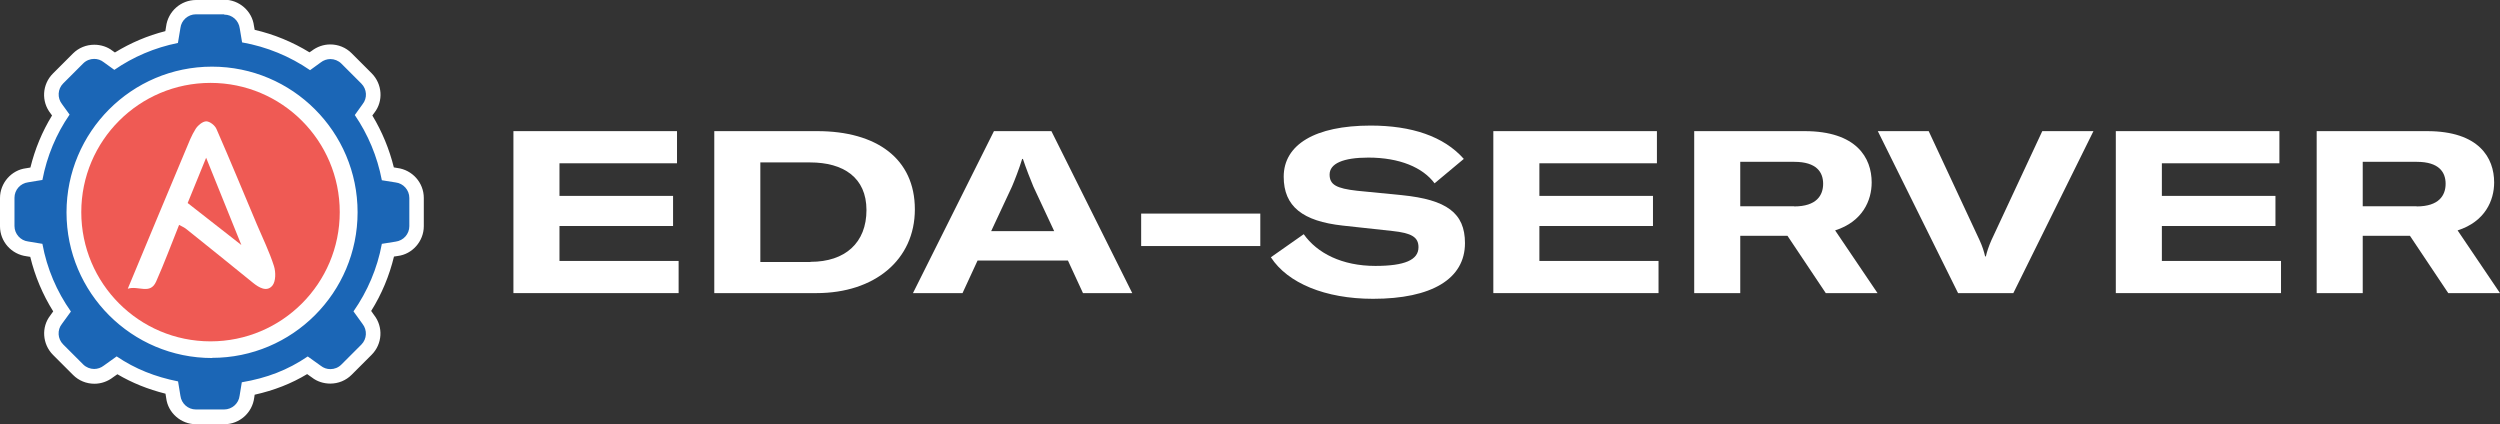 <?xml version="1.0" encoding="UTF-8"?>
<svg id="Layer_1" data-name="Layer 1" xmlns="http://www.w3.org/2000/svg" viewBox="0 0 171.01 29.03"
  stroke="transparent">
  <rect x="0" y="0" width="171.01" height="29.03" fill="#333333" stroke="none"/>
  <circle fill="#ffffff" cx="14.5" cy="14.51" r="10.35" />
  <path fill="#1b66b6"
    d="m13.41,28.53c-.79,0-1.46-.59-1.55-1.38l-.1-.62c-1.4-.31-2.63-.82-3.75-1.52l-.6.43c-.26.2-.6.32-.95.32-.42,0-.81-.16-1.11-.46l-1.37-1.37c-.56-.56-.61-1.45-.12-2.07l.39-.54c-.85-1.28-1.44-2.69-1.76-4.19l-.62-.1c-.76-.09-1.36-.76-1.36-1.55v-1.93c0-.79.59-1.46,1.38-1.55l.61-.1c.31-1.43.87-2.79,1.67-4.02l-.32-.44c-.48-.61-.42-1.5.14-2.05l1.37-1.37c.3-.29.69-.46,1.11-.46.35,0,.69.12.97.33l.42.3c1.2-.78,2.51-1.33,3.91-1.65l.11-.68c.09-.76.76-1.36,1.55-1.36h1.94c.79,0,1.46.59,1.55,1.38l.1.6c1.5.31,2.91.88,4.21,1.72l.45-.33c.26-.2.6-.32.95-.32.42,0,.81.16,1.11.46l1.37,1.37c.56.56.61,1.45.12,2.07l-.32.45c.79,1.23,1.35,2.58,1.66,4.01l.6.1c.76.09,1.36.76,1.36,1.55v1.93c0,.79-.59,1.46-1.38,1.55l-.57.09c-.32,1.49-.91,2.89-1.75,4.17l.42.58c.47.61.42,1.5-.14,2.05l-1.37,1.37c-.3.3-.69.46-1.11.46h0c-.35,0-.69-.12-.96-.33l-.59-.43c-1.21.78-2.51,1.29-4.05,1.6l-.09.58c-.09.76-.76,1.36-1.55,1.36h-1.94Zm1.1-23.46c-5.22,0-9.46,4.25-9.46,9.46s4.25,9.46,9.46,9.46,9.46-4.25,9.46-9.46-4.25-9.46-9.46-9.46Z" />
  <path fill="#ffffff"
    d="m15.34,1c.54,0,.99.4,1.06.94l.16.96c1.7.3,3.28.96,4.65,1.9l.73-.53c.19-.15.43-.23.66-.23.27,0,.55.11.75.31l1.37,1.37c.38.38.42.99.08,1.41l-.53.74c.9,1.32,1.54,2.83,1.85,4.46l.94.15c.53.06.94.52.94,1.06v1.93c0,.54-.4.99-.94,1.06l-.94.15c-.31,1.69-.99,3.26-1.94,4.62l.62.86c.33.42.3,1.03-.08,1.41l-1.37,1.37c-.21.21-.48.31-.75.31-.23,0-.46-.07-.66-.23l-.88-.63h-.02c-1.37.93-2.79,1.47-4.5,1.76l-.15.92c-.06.53-.52.94-1.06.94h-1.93c-.54,0-.99-.4-1.06-.94l-.16-.98c-1.56-.31-2.93-.85-4.2-1.71l-.88.63c-.19.15-.43.23-.66.23-.27,0-.55-.11-.75-.31l-1.37-1.37c-.38-.38-.42-.99-.08-1.41l.61-.84c-.96-1.36-1.64-2.93-1.95-4.63l-.97-.16c-.53-.06-.94-.52-.94-1.06v-1.93c0-.54.4-.99.94-1.06l.97-.16c.31-1.63.95-3.15,1.86-4.47l-.52-.72c-.33-.42-.3-1.03.08-1.41l1.37-1.37c.21-.21.48-.31.75-.31.23,0,.46.07.66.23l.72.52c1.29-.89,2.76-1.52,4.35-1.84l.17-1.02c.06-.53.52-.94,1.06-.94h1.93m-.83,23.5c5.5,0,9.96-4.46,9.96-9.96s-4.46-9.96-9.96-9.96S4.55,9.03,4.55,14.53s4.46,9.96,9.96,9.96M15.34,0h-1.93c-1.04,0-1.92.78-2.05,1.82l-.05.31c-1.22.31-2.37.8-3.45,1.46l-.17-.12c-.33-.26-.78-.41-1.24-.41-.55,0-1.07.21-1.46.6l-1.37,1.37c-.74.74-.81,1.91-.16,2.73l.1.14c-.68,1.11-1.17,2.3-1.48,3.56l-.3.05c-.99.12-1.78,1-1.78,2.04v1.93c0,1.04.78,1.92,1.82,2.05l.25.04c.32,1.32.85,2.58,1.57,3.73l-.2.28c-.62.79-.55,1.96.19,2.7l1.37,1.37c.39.39.91.6,1.46.6.46,0,.91-.16,1.27-.44l.3-.21c1,.59,2.09,1.03,3.29,1.33l.05.31c.12.99,1,1.78,2.04,1.78h1.93c1.04,0,1.92-.78,2.05-1.82l.03-.2c1.34-.3,2.51-.76,3.59-1.41l.34.24c.33.26.78.41,1.24.41.55,0,1.07-.21,1.46-.6l1.37-1.37c.74-.74.81-1.91.16-2.73l-.19-.27c.72-1.15,1.24-2.4,1.56-3.72l.26-.04c.99-.12,1.78-1,1.78-2.04v-1.93c0-1.04-.78-1.92-1.82-2.05l-.23-.04c-.31-1.25-.8-2.44-1.47-3.55l.14-.19c.62-.79.55-1.96-.19-2.7l-1.37-1.37c-.39-.39-.91-.6-1.46-.6-.46,0-.91.16-1.27.44l-.15.1c-1.16-.71-2.42-1.23-3.75-1.54l-.05-.28c-.12-.99-1-1.78-2.04-1.78h0Zm-.83,23.5c-4.94,0-8.96-4.02-8.96-8.96S9.57,5.57,14.51,5.57s8.96,4.02,8.96,8.96-4.02,8.96-8.96,8.96h0Z" />
  <circle fill="#ef5a54" cx="14.4" cy="14.51" r="8.84" />
  <path fill="#ffffff"
    d="m12.26,15.36c-.54,1.35-1.02,2.64-1.58,3.9-.41.92-1.21.26-1.94.49,1.36-3.27,2.66-6.39,3.97-9.51.2-.48.39-.98.67-1.42.15-.24.48-.52.73-.52.24,0,.6.28.7.53.95,2.17,1.85,4.36,2.77,6.54.4.94.85,1.86,1.16,2.83.13.41.13,1.05-.11,1.34-.38.45-.91.14-1.33-.2-1.51-1.22-3.02-2.45-4.54-3.66-.15-.12-.33-.2-.53-.31Zm.58-1.47c1.17.92,2.34,1.83,3.67,2.87-.83-2.05-1.58-3.92-2.41-5.97-.47,1.15-.86,2.11-1.26,3.09Z" />
  <path fill="#ffffff" d="m46.42,17.85v2.2h-11.3v-11.08h11.19v2.2h-8.04v2.23h7.77v2.06h-7.77v2.39h8.15Z" />
  <path fill="#ffffff"
    d="m48.86,8.97h7.04c4.07,0,6.68,1.89,6.68,5.35s-2.76,5.73-6.73,5.73h-6.99v-11.08Zm6.59,8.94c2.37,0,3.82-1.31,3.82-3.54s-1.58-3.26-3.86-3.26h-3.4v6.81h3.43Z" />
  <path fill="#ffffff"
    d="m67.99,8.97h3.93l5.53,11.08h-3.37l-1.03-2.23h-6.18l-1.03,2.23h-3.39l5.54-11.08Zm4.12,6.84l-1.42-3.04c-.17-.39-.53-1.33-.72-1.9h-.05c-.17.58-.53,1.51-.7,1.9l-1.42,3.04h4.31Z" />
  <path fill="#ffffff" d="m86.21,14.61v2.22h-8.15v-2.22h8.15Z" />
  <path fill="#ffffff"
    d="m86.93,17.6l2.25-1.58c.92,1.3,2.62,2.17,4.9,2.17,2.01,0,2.95-.41,2.95-1.28,0-.69-.47-.97-1.79-1.11l-3.4-.37c-2.72-.3-4.03-1.3-4.03-3.34,0-2.2,2.15-3.5,5.95-3.5,2.79,0,5,.73,6.37,2.28l-2,1.67c-.81-1.09-2.4-1.76-4.53-1.76-1.73,0-2.65.41-2.65,1.16,0,.69.45.95,1.89,1.11l3.06.3c3.06.31,4.31,1.22,4.31,3.28,0,2.45-2.28,3.81-6.29,3.81-3.28,0-5.84-1.08-6.98-2.83Z" />
  <path fill="#ffffff" d="m113.45,17.85v2.2h-11.3v-11.08h11.19v2.2h-8.04v2.23h7.77v2.06h-7.77v2.39h8.15Z" />
  <path fill="#ffffff"
    d="m115.89,8.97h7.55c3.56,0,4.59,1.83,4.59,3.51,0,1.23-.62,2.68-2.5,3.28l2.9,4.29h-3.54l-2.62-3.92h-3.23v3.92h-3.15v-11.08Zm6.84,5.15c1.53,0,1.98-.76,1.98-1.55s-.45-1.5-1.97-1.5h-3.7v3.04h3.68Z" />
  <path fill="#ffffff"
    d="m128.43,8.97h3.5l3.48,7.46c.2.44.3.76.38,1.11h.05c.08-.34.19-.67.38-1.11l3.48-7.46h3.5l-5.48,11.08h-3.78l-5.49-11.08Z" />
  <path fill="#ffffff" d="m156.03,17.85v2.2h-11.3v-11.08h11.19v2.2h-8.04v2.23h7.77v2.06h-7.77v2.39h8.15Z" />
  <path fill="#ffffff"
    d="m158.47,8.97h7.55c3.56,0,4.59,1.83,4.59,3.51,0,1.23-.62,2.68-2.5,3.28l2.9,4.29h-3.54l-2.62-3.92h-3.23v3.92h-3.15v-11.08Zm6.84,5.15c1.53,0,1.98-.76,1.98-1.55s-.45-1.5-1.97-1.5h-3.7v3.04h3.68Z" />
</svg>